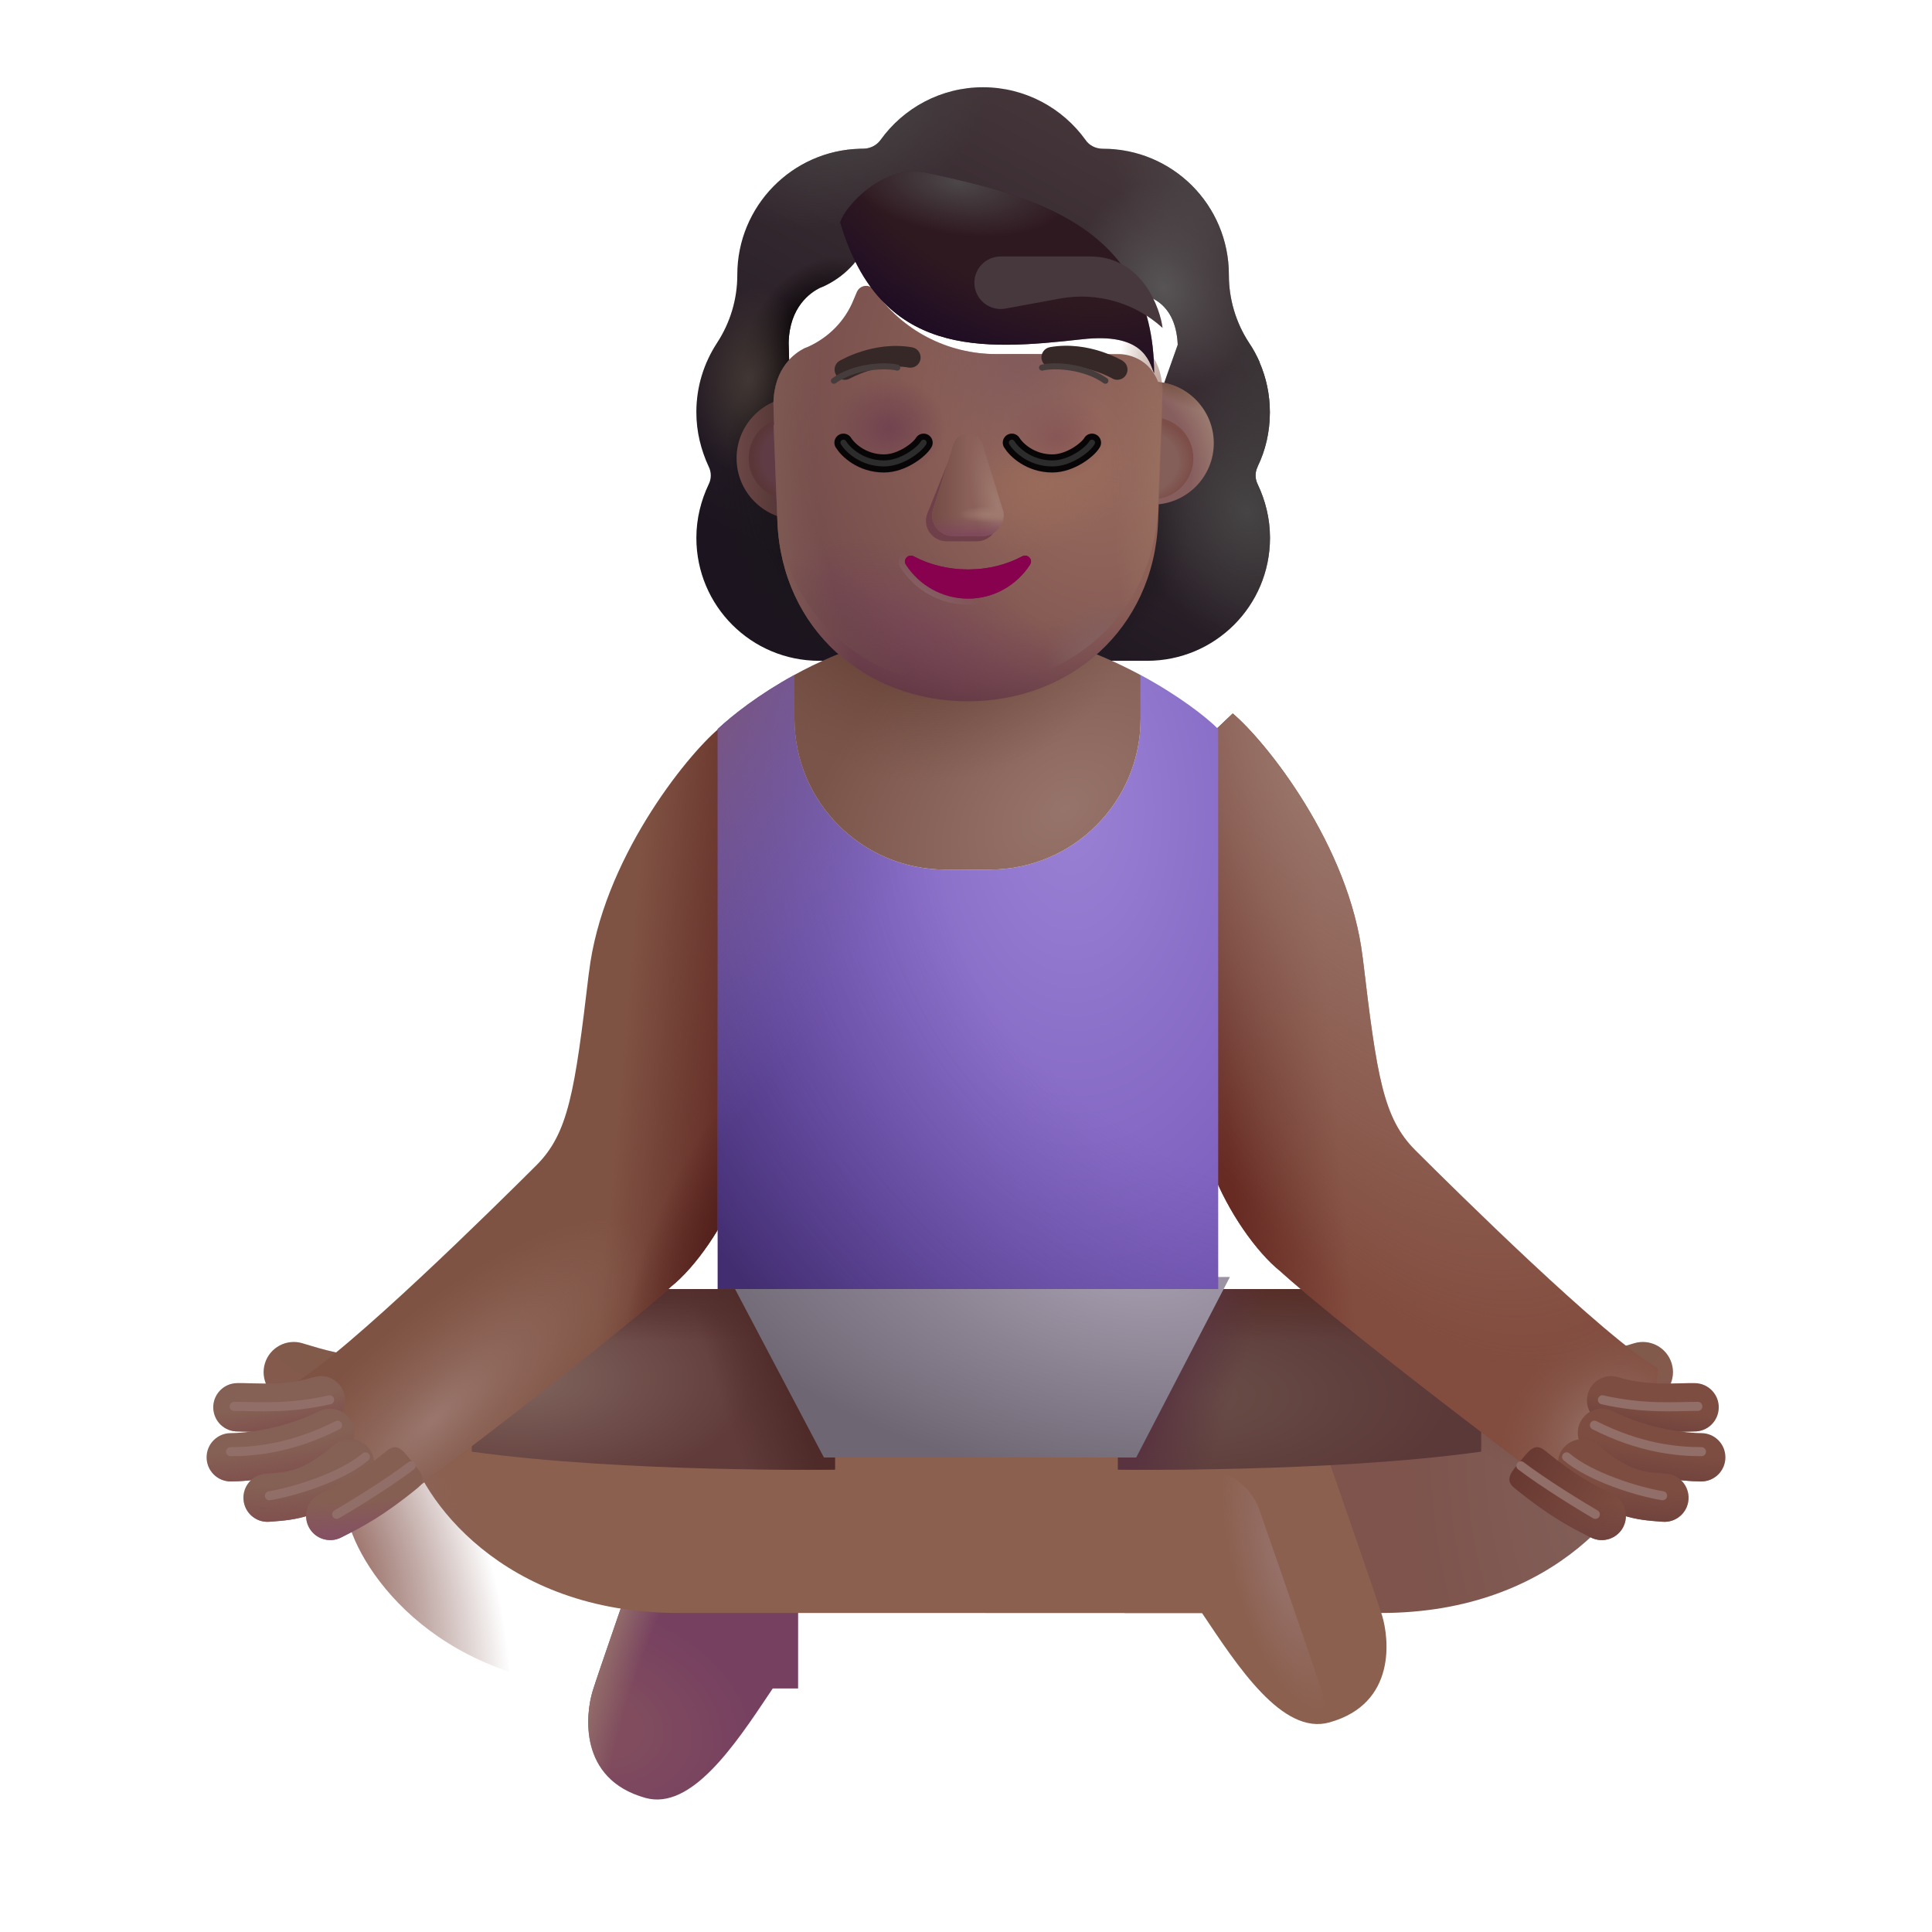 <svg fill="none" height="32" viewBox="0 0 32 32" width="32" xmlns="http://www.w3.org/2000/svg" xmlns:xlink="http://www.w3.org/1999/xlink"><filter id="a" color-interpolation-filters="sRGB" filterUnits="userSpaceOnUse" height="10.25" width="9.75" x="11.283" y="1.445"><feFlood flood-opacity="0" result="BackgroundImageFix"/><feBlend in="SourceGraphic" in2="BackgroundImageFix" mode="normal" result="shape"/><feColorMatrix in="SourceAlpha" result="hardAlpha" type="matrix" values="0 0 0 0 0 0 0 0 0 0 0 0 0 0 0 0 0 0 127 0"/><feOffset dx=".25" dy="-.75"/><feGaussianBlur stdDeviation=".75"/><feComposite in2="hardAlpha" k2="-1" k3="1" operator="arithmetic"/><feColorMatrix type="matrix" values="0 0 0 0 0.122 0 0 0 0 0.071 0 0 0 0 0.165 0 0 0 1 0"/><feBlend in2="shape" mode="normal" result="effect1_innerShadow_3987_23989"/></filter><filter id="b" color-interpolation-filters="sRGB" filterUnits="userSpaceOnUse" height="6.156" width="9.729" x="17.627" y="21.809"><feFlood flood-opacity="0" result="BackgroundImageFix"/><feBlend in="SourceGraphic" in2="BackgroundImageFix" mode="normal" result="shape"/><feColorMatrix in="SourceAlpha" result="hardAlpha" type="matrix" values="0 0 0 0 0 0 0 0 0 0 0 0 0 0 0 0 0 0 127 0"/><feOffset dx="1" dy="-1"/><feGaussianBlur stdDeviation=".75"/><feComposite in2="hardAlpha" k2="-1" k3="1" operator="arithmetic"/><feColorMatrix type="matrix" values="0 0 0 0 0.478 0 0 0 0 0.282 0 0 0 0 0.314 0 0 0 1 0"/><feBlend in2="shape" mode="normal" result="effect1_innerShadow_3987_23989"/><feColorMatrix in="SourceAlpha" result="hardAlpha" type="matrix" values="0 0 0 0 0 0 0 0 0 0 0 0 0 0 0 0 0 0 127 0"/><feOffset dy="-.25"/><feGaussianBlur stdDeviation=".375"/><feComposite in2="hardAlpha" k2="-1" k3="1" operator="arithmetic"/><feColorMatrix type="matrix" values="0 0 0 0 0.478 0 0 0 0 0.263 0 0 0 0 0.42 0 0 0 1 0"/><feBlend in2="effect1_innerShadow_3987_23989" mode="normal" result="effect2_innerShadow_3987_23989"/></filter><filter id="c" color-interpolation-filters="sRGB" filterUnits="userSpaceOnUse" height="7.995" width="17.213" x="5.751" y="21.809"><feFlood flood-opacity="0" result="BackgroundImageFix"/><feBlend in="SourceGraphic" in2="BackgroundImageFix" mode="normal" result="shape"/><feColorMatrix in="SourceAlpha" result="hardAlpha" type="matrix" values="0 0 0 0 0 0 0 0 0 0 0 0 0 0 0 0 0 0 127 0"/><feOffset dx="1" dy="-1"/><feGaussianBlur stdDeviation=".75"/><feComposite in2="hardAlpha" k2="-1" k3="1" operator="arithmetic"/><feColorMatrix type="matrix" values="0 0 0 0 0.502 0 0 0 0 0.271 0 0 0 0 0.408 0 0 0 1 0"/><feBlend in2="shape" mode="normal" result="effect1_innerShadow_3987_23989"/><feColorMatrix in="SourceAlpha" result="hardAlpha" type="matrix" values="0 0 0 0 0 0 0 0 0 0 0 0 0 0 0 0 0 0 127 0"/><feOffset dy="-.25"/><feGaussianBlur stdDeviation=".375"/><feComposite in2="hardAlpha" k2="-1" k3="1" operator="arithmetic"/><feColorMatrix type="matrix" values="0 0 0 0 0.514 0 0 0 0 0.282 0 0 0 0 0.443 0 0 0 1 0"/><feBlend in2="effect1_innerShadow_3987_23989" mode="normal" result="effect2_innerShadow_3987_23989"/></filter><filter id="d" color-interpolation-filters="sRGB" filterUnits="userSpaceOnUse" height="12.797" width="7.621" x="19.836" y="11.817"><feFlood flood-opacity="0" result="BackgroundImageFix"/><feBlend in="SourceGraphic" in2="BackgroundImageFix" mode="normal" result="shape"/><feColorMatrix in="SourceAlpha" result="hardAlpha" type="matrix" values="0 0 0 0 0 0 0 0 0 0 0 0 0 0 0 0 0 0 127 0"/><feOffset dx=".25" dy="-.25"/><feGaussianBlur stdDeviation=".5"/><feComposite in2="hardAlpha" k2="-1" k3="1" operator="arithmetic"/><feColorMatrix type="matrix" values="0 0 0 0 0.365 0 0 0 0 0.188 0 0 0 0 0.165 0 0 0 1 0"/><feBlend in2="shape" mode="normal" result="effect1_innerShadow_3987_23989"/></filter><filter id="e" color-interpolation-filters="sRGB" filterUnits="userSpaceOnUse" height="3.19" width="8.502" x="11.869" y="21.151"><feFlood flood-opacity="0" result="BackgroundImageFix"/><feBlend in="SourceGraphic" in2="BackgroundImageFix" mode="normal" result="shape"/><feColorMatrix in="SourceAlpha" result="hardAlpha" type="matrix" values="0 0 0 0 0 0 0 0 0 0 0 0 0 0 0 0 0 0 127 0"/><feOffset dx=".2" dy="-.2"/><feGaussianBlur stdDeviation=".5"/><feComposite in2="hardAlpha" k2="-1" k3="1" operator="arithmetic"/><feColorMatrix type="matrix" values="0 0 0 0 0.263 0 0 0 0 0.247 0 0 0 0 0.263 0 0 0 1 0"/><feBlend in2="shape" mode="normal" result="effect1_innerShadow_3987_23989"/></filter><filter id="f" color-interpolation-filters="sRGB" filterUnits="userSpaceOnUse" height="1.255" width="1.684" x="5.351" y="24.053"><feFlood flood-opacity="0" result="BackgroundImageFix"/><feBlend in="SourceGraphic" in2="BackgroundImageFix" mode="normal" result="shape"/><feGaussianBlur result="effect1_foregroundBlur_3987_23989" stdDeviation=".075"/></filter><filter id="g" color-interpolation-filters="sRGB" filterUnits="userSpaceOnUse" height="1.255" width="1.684" x="24.965" y="24.053"><feFlood flood-opacity="0" result="BackgroundImageFix"/><feBlend in="SourceGraphic" in2="BackgroundImageFix" mode="normal" result="shape"/><feGaussianBlur result="effect1_foregroundBlur_3987_23989" stdDeviation=".075"/></filter><filter id="h" color-interpolation-filters="sRGB" filterUnits="userSpaceOnUse" height="1.095" width="2.04" x="4.237" y="23.905"><feFlood flood-opacity="0" result="BackgroundImageFix"/><feBlend in="SourceGraphic" in2="BackgroundImageFix" mode="normal" result="shape"/><feGaussianBlur result="effect1_foregroundBlur_3987_23989" stdDeviation=".075"/></filter><filter id="i" color-interpolation-filters="sRGB" filterUnits="userSpaceOnUse" height="1.095" width="2.04" x="25.723" y="23.905"><feFlood flood-opacity="0" result="BackgroundImageFix"/><feBlend in="SourceGraphic" in2="BackgroundImageFix" mode="normal" result="shape"/><feGaussianBlur result="effect1_foregroundBlur_3987_23989" stdDeviation=".075"/></filter><filter id="j" color-interpolation-filters="sRGB" filterUnits="userSpaceOnUse" height=".888" width="2.223" x="3.593" y="23.381"><feFlood flood-opacity="0" result="BackgroundImageFix"/><feBlend in="SourceGraphic" in2="BackgroundImageFix" mode="normal" result="shape"/><feGaussianBlur result="effect1_foregroundBlur_3987_23989" stdDeviation=".075"/></filter><filter id="k" color-interpolation-filters="sRGB" filterUnits="userSpaceOnUse" height=".888" width="2.223" x="26.184" y="23.381"><feFlood flood-opacity="0" result="BackgroundImageFix"/><feBlend in="SourceGraphic" in2="BackgroundImageFix" mode="normal" result="shape"/><feGaussianBlur result="effect1_foregroundBlur_3987_23989" stdDeviation=".075"/></filter><filter id="l" color-interpolation-filters="sRGB" filterUnits="userSpaceOnUse" height=".566" width="2.031" x="3.653" y="22.959"><feFlood flood-opacity="0" result="BackgroundImageFix"/><feBlend in="SourceGraphic" in2="BackgroundImageFix" mode="normal" result="shape"/><feGaussianBlur result="effect1_foregroundBlur_3987_23989" stdDeviation=".075"/></filter><filter id="m" color-interpolation-filters="sRGB" filterUnits="userSpaceOnUse" height=".566" width="2.031" x="26.317" y="22.959"><feFlood flood-opacity="0" result="BackgroundImageFix"/><feBlend in="SourceGraphic" in2="BackgroundImageFix" mode="normal" result="shape"/><feGaussianBlur result="effect1_foregroundBlur_3987_23989" stdDeviation=".075"/></filter><filter id="n" color-interpolation-filters="sRGB" filterUnits="userSpaceOnUse" height="2.036" width="2.186" x="12.05" y="6.572"><feFlood flood-opacity="0" result="BackgroundImageFix"/><feBlend in="SourceGraphic" in2="BackgroundImageFix" mode="normal" result="shape"/><feColorMatrix in="SourceAlpha" result="hardAlpha" type="matrix" values="0 0 0 0 0 0 0 0 0 0 0 0 0 0 0 0 0 0 127 0"/><feOffset dx=".15"/><feGaussianBlur stdDeviation=".25"/><feComposite in2="hardAlpha" k2="-1" k3="1" operator="arithmetic"/><feColorMatrix type="matrix" values="0 0 0 0 0.51 0 0 0 0 0.376 0 0 0 0 0.349 0 0 0 1 0"/><feBlend in2="shape" mode="normal" result="effect1_innerShadow_3987_23989"/></filter><filter id="o" color-interpolation-filters="sRGB" filterUnits="userSpaceOnUse" height="2.286" width="2.036" x="18.068" y="6.322"><feFlood flood-opacity="0" result="BackgroundImageFix"/><feBlend in="SourceGraphic" in2="BackgroundImageFix" mode="normal" result="shape"/><feColorMatrix in="SourceAlpha" result="hardAlpha" type="matrix" values="0 0 0 0 0 0 0 0 0 0 0 0 0 0 0 0 0 0 127 0"/><feOffset dy="-.25"/><feGaussianBlur stdDeviation=".25"/><feComposite in2="hardAlpha" k2="-1" k3="1" operator="arithmetic"/><feColorMatrix type="matrix" values="0 0 0 0 0.431 0 0 0 0 0.243 0 0 0 0 0.282 0 0 0 1 0"/><feBlend in2="shape" mode="normal" result="effect1_innerShadow_3987_23989"/></filter><filter id="p" color-interpolation-filters="sRGB" filterUnits="userSpaceOnUse" height="2.359" width="2.359" x="17.907" y="6.41"><feFlood flood-opacity="0" result="BackgroundImageFix"/><feBlend in="SourceGraphic" in2="BackgroundImageFix" mode="normal" result="shape"/><feGaussianBlur result="effect1_foregroundBlur_3987_23989" stdDeviation=".25"/></filter><filter id="q" color-interpolation-filters="sRGB" filterUnits="userSpaceOnUse" height="1.859" width="1.859" x="12.151" y="6.66"><feFlood flood-opacity="0" result="BackgroundImageFix"/><feBlend in="SourceGraphic" in2="BackgroundImageFix" mode="normal" result="shape"/><feGaussianBlur result="effect1_foregroundBlur_3987_23989" stdDeviation=".125"/></filter><filter id="r" color-interpolation-filters="sRGB" filterUnits="userSpaceOnUse" height="7.13" width="6.446" x="12.809" y="4.486"><feFlood flood-opacity="0" result="BackgroundImageFix"/><feBlend in="SourceGraphic" in2="BackgroundImageFix" mode="normal" result="shape"/><feColorMatrix in="SourceAlpha" result="hardAlpha" type="matrix" values="0 0 0 0 0 0 0 0 0 0 0 0 0 0 0 0 0 0 127 0"/><feOffset dy=".25"/><feGaussianBlur stdDeviation=".175"/><feComposite in2="hardAlpha" k2="-1" k3="1" operator="arithmetic"/><feColorMatrix type="matrix" values="0 0 0 0 0.408 0 0 0 0 0.224 0 0 0 0 0.251 0 0 0 1 0"/><feBlend in2="shape" mode="normal" result="effect1_innerShadow_3987_23989"/></filter><filter id="s" color-interpolation-filters="sRGB" filterUnits="userSpaceOnUse" height="2.696" width="2.188" x="14.836" y="6.77"><feFlood flood-opacity="0" result="BackgroundImageFix"/><feBlend in="SourceGraphic" in2="BackgroundImageFix" mode="normal" result="shape"/><feGaussianBlur result="effect1_foregroundBlur_3987_23989" stdDeviation=".25"/></filter><filter id="t" color-interpolation-filters="sRGB" filterUnits="userSpaceOnUse" height="1.996" width="1.488" x="15.289" y="7.033"><feFlood flood-opacity="0" result="BackgroundImageFix"/><feBlend in="SourceGraphic" in2="BackgroundImageFix" mode="normal" result="shape"/><feGaussianBlur result="effect1_foregroundBlur_3987_23989" stdDeviation=".075"/></filter><filter id="u" color-interpolation-filters="sRGB" filterUnits="userSpaceOnUse" height="1.112" width="2.489" x="14.788" y="9.002"><feFlood flood-opacity="0" result="BackgroundImageFix"/><feBlend in="SourceGraphic" in2="BackgroundImageFix" mode="normal" result="shape"/><feGaussianBlur result="effect1_foregroundBlur_3987_23989" stdDeviation=".05"/></filter><filter id="v" color-interpolation-filters="sRGB" filterUnits="userSpaceOnUse" height=".764" width="1.625" x="13.623" y="5.727"><feFlood flood-opacity="0" result="BackgroundImageFix"/><feBlend in="SourceGraphic" in2="BackgroundImageFix" mode="normal" result="shape"/><feColorMatrix in="SourceAlpha" result="hardAlpha" type="matrix" values="0 0 0 0 0 0 0 0 0 0 0 0 0 0 0 0 0 0 127 0"/><feOffset dx=".2" dy="-.2"/><feGaussianBlur stdDeviation=".15"/><feComposite in2="hardAlpha" k2="-1" k3="1" operator="arithmetic"/><feColorMatrix type="matrix" values="0 0 0 0 0.165 0 0 0 0 0.09 0 0 0 0 0.11 0 0 0 1 0"/><feBlend in2="shape" mode="normal" result="effect1_innerShadow_3987_23989"/></filter><filter id="w" color-interpolation-filters="sRGB" filterUnits="userSpaceOnUse" height=".764" width="1.625" x="17.05" y="5.727"><feFlood flood-opacity="0" result="BackgroundImageFix"/><feBlend in="SourceGraphic" in2="BackgroundImageFix" mode="normal" result="shape"/><feColorMatrix in="SourceAlpha" result="hardAlpha" type="matrix" values="0 0 0 0 0 0 0 0 0 0 0 0 0 0 0 0 0 0 127 0"/><feOffset dx=".2" dy="-.2"/><feGaussianBlur stdDeviation=".15"/><feComposite in2="hardAlpha" k2="-1" k3="1" operator="arithmetic"/><feColorMatrix type="matrix" values="0 0 0 0 0.165 0 0 0 0 0.09 0 0 0 0 0.11 0 0 0 1 0"/><feBlend in2="shape" mode="normal" result="effect1_innerShadow_3987_23989"/></filter><filter id="x" color-interpolation-filters="sRGB" filterUnits="userSpaceOnUse" height=".539" width="1.351" x="17.109" y="5.918"><feFlood flood-opacity="0" result="BackgroundImageFix"/><feBlend in="SourceGraphic" in2="BackgroundImageFix" mode="normal" result="shape"/><feGaussianBlur result="effect1_foregroundBlur_3987_23989" stdDeviation=".05"/></filter><filter id="y" color-interpolation-filters="sRGB" filterUnits="userSpaceOnUse" height=".539" width="1.351" x="13.661" y="5.918"><feFlood flood-opacity="0" result="BackgroundImageFix"/><feBlend in="SourceGraphic" in2="BackgroundImageFix" mode="normal" result="shape"/><feGaussianBlur result="effect1_foregroundBlur_3987_23989" stdDeviation=".05"/></filter><filter id="z" color-interpolation-filters="sRGB" filterUnits="userSpaceOnUse" height="3.741" width="5.698" x="13.916" y="2.439"><feFlood flood-opacity="0" result="BackgroundImageFix"/><feBlend in="SourceGraphic" in2="BackgroundImageFix" mode="normal" result="shape"/><feColorMatrix in="SourceAlpha" result="hardAlpha" type="matrix" values="0 0 0 0 0 0 0 0 0 0 0 0 0 0 0 0 0 0 127 0"/><feOffset dx="-.3" dy=".2"/><feGaussianBlur stdDeviation=".4"/><feComposite in2="hardAlpha" k2="-1" k3="1" operator="arithmetic"/><feColorMatrix type="matrix" values="0 0 0 0 0.345 0 0 0 0 0.329 0 0 0 0 0.333 0 0 0 1 0"/><feBlend in2="shape" mode="normal" result="effect1_innerShadow_3987_23989"/><feGaussianBlur result="effect2_foregroundBlur_3987_23989" stdDeviation=".1"/></filter><filter id="A" color-interpolation-filters="sRGB" filterUnits="userSpaceOnUse" height="1.984" width="3.917" x="15.739" y="3.848"><feFlood flood-opacity="0" result="BackgroundImageFix"/><feBlend in="SourceGraphic" in2="BackgroundImageFix" mode="normal" result="shape"/><feGaussianBlur result="effect1_foregroundBlur_3987_23989" stdDeviation=".2"/></filter><filter id="B" color-interpolation-filters="sRGB" filterUnits="userSpaceOnUse" height=".644" width="1.628" x="13.82" y="7.182"><feFlood flood-opacity="0" result="BackgroundImageFix"/><feBlend in="SourceGraphic" in2="BackgroundImageFix" mode="normal" result="shape"/><feGaussianBlur result="effect1_foregroundBlur_3987_23989" stdDeviation=".05"/></filter><filter id="C" color-interpolation-filters="sRGB" filterUnits="userSpaceOnUse" height=".644" width="1.628" x="16.609" y="7.182"><feFlood flood-opacity="0" result="BackgroundImageFix"/><feBlend in="SourceGraphic" in2="BackgroundImageFix" mode="normal" result="shape"/><feGaussianBlur result="effect1_foregroundBlur_3987_23989" stdDeviation=".05"/></filter><linearGradient id="D" gradientUnits="userSpaceOnUse" x1="19.002" x2="14.697" y1="3.192" y2="11.165"><stop offset="0" stop-color="#45363a"/><stop offset="1" stop-color="#1c151f"/></linearGradient><radialGradient id="E" cx="0" cy="0" gradientTransform="matrix(-.382 2.884 -3.603 -.477 15.842 9.172)" gradientUnits="userSpaceOnUse" r="1"><stop offset=".591" stop-color="#171418"/><stop offset="1" stop-color="#171418" stop-opacity="0"/></radialGradient><radialGradient id="F" cx="0" cy="0" gradientTransform="matrix(-1.824 1.23 -1.616 -2.396 14.061 9.341)" gradientUnits="userSpaceOnUse" r="1"><stop offset=".258" stop-color="#181518"/><stop offset="1" stop-color="#181518" stop-opacity="0"/></radialGradient><radialGradient id="G" cx="0" cy="0" gradientTransform="matrix(-.827 1.081 -.83 -.635 12.969 7.73)" gradientUnits="userSpaceOnUse" r="1"><stop offset=".334" stop-color="#040101"/><stop offset="1" stop-color="#040101" stop-opacity="0"/></radialGradient><radialGradient id="H" cx="0" cy="0" gradientTransform="matrix(-.816 1.336 -.941 -.575 13.255 6.447)" gradientUnits="userSpaceOnUse" r="1"><stop offset=".321" stop-color="#040002"/><stop offset="1" stop-color="#040002" stop-opacity="0"/></radialGradient><radialGradient id="I" cx="0" cy="0" gradientTransform="matrix(.869 1.654 -2.296 1.207 13.806 2.492)" gradientUnits="userSpaceOnUse" r="1"><stop offset="0" stop-color="#474445"/><stop offset="1" stop-color="#474445" stop-opacity="0"/></radialGradient><radialGradient id="J" cx="0" cy="0" gradientTransform="matrix(-.912 .912 -1.274 -1.274 19.722 3.807)" gradientUnits="userSpaceOnUse" r="1"><stop offset="0" stop-color="#4a4446"/><stop offset="1" stop-color="#4a4446" stop-opacity="0"/></radialGradient><radialGradient id="K" cx="0" cy="0" gradientTransform="matrix(-1.166 .339 -.708 -2.432 20.783 7.051)" gradientUnits="userSpaceOnUse" r="1"><stop offset="0" stop-color="#3b3638"/><stop offset="1" stop-color="#3b3638" stop-opacity="0"/></radialGradient><radialGradient id="L" cx="0" cy="0" gradientTransform="matrix(-1.781 .445 -.567 -2.269 20.401 9.214)" gradientUnits="userSpaceOnUse" r="1"><stop offset="0" stop-color="#464444"/><stop offset="1" stop-color="#464444" stop-opacity="0"/></radialGradient><radialGradient id="M" cx="0" cy="0" gradientTransform="matrix(-.572 -1.676 1.326 -.453 19.026 5.512)" gradientUnits="userSpaceOnUse" r="1"><stop offset="0" stop-color="#575455"/><stop offset="1" stop-color="#575455" stop-opacity="0"/></radialGradient><radialGradient id="N" cx="0" cy="0" gradientTransform="matrix(.951 .1 -.162 1.541 12.148 7.028)" gradientUnits="userSpaceOnUse" r="1"><stop offset="0" stop-color="#413733"/><stop offset="1" stop-color="#413733" stop-opacity="0"/></radialGradient><linearGradient id="O"><stop offset="0" stop-color="#825a4a"/><stop offset="1" stop-color="#835a4d"/></linearGradient><radialGradient id="P" cx="0" cy="0" gradientTransform="matrix(-.234 .672 -1.356 -.473 5.24 22.481)" gradientUnits="userSpaceOnUse" r="1" xlink:href="#O"/><radialGradient id="Q" cx="0" cy="0" gradientTransform="matrix(.234 .672 -1.356 .473 26.835 22.481)" gradientUnits="userSpaceOnUse" r="1" xlink:href="#O"/><radialGradient id="R" cx="0" cy="0" gradientTransform="matrix(-4.104 0 0 -6.946 26.355 25.216)" gradientUnits="userSpaceOnUse" r="1"><stop offset=".289" stop-color="#815e58"/><stop offset="1" stop-color="#7e544c"/></radialGradient><radialGradient id="S" cx="0" cy="0" gradientTransform="matrix(.762 1.547 -1.634 .805 24.533 23.841)" gradientUnits="userSpaceOnUse" r="1"><stop offset="0" stop-color="#5c322e"/><stop offset="1" stop-color="#714a44" stop-opacity="0"/></radialGradient><radialGradient id="T" cx="0" cy="0" gradientTransform="matrix(2.594 .719 -.525 1.894 9.876 28.559)" gradientUnits="userSpaceOnUse" r="1"><stop offset=".27" stop-color="#804c5e"/><stop offset="1" stop-color="#764060"/></radialGradient><radialGradient id="U" cx="0" cy="0" gradientTransform="matrix(-2.406 -.594 1.507 -6.107 12.06 29.2)" gradientUnits="userSpaceOnUse" r="1"><stop offset=".753" stop-color="#926c6a" stop-opacity="0"/><stop offset="1" stop-color="#926c6a"/></radialGradient><radialGradient id="V" cx="0" cy="0" gradientTransform="matrix(-.875 .219 -.609 -2.436 21.294 25.892)" gradientUnits="userSpaceOnUse" r="1"><stop offset="0" stop-color="#98736d"/><stop offset="1" stop-color="#98736d" stop-opacity="0"/></radialGradient><radialGradient id="W" cx="0" cy="0" gradientTransform="matrix(2.313 -.771 1.763 5.291 5.576 25.767)" gradientUnits="userSpaceOnUse" r="1"><stop offset=".146" stop-color="#9f776f"/><stop offset="1" stop-color="#875f5a" stop-opacity="0"/></radialGradient><radialGradient id="X" cx="0" cy="0" gradientTransform="matrix(4.5 0 0 1.906 19.533 23.122)" gradientUnits="userSpaceOnUse" r="1"><stop offset="0" stop-color="#6a4e48"/><stop offset="1" stop-color="#5b3938"/></radialGradient><linearGradient id="Y" gradientUnits="userSpaceOnUse" x1="21.525" x2="21.525" y1="21.06" y2="22.216"><stop offset="0" stop-color="#552b23"/><stop offset="1" stop-color="#552b23" stop-opacity="0"/></linearGradient><linearGradient id="Z" gradientUnits="userSpaceOnUse" x1="18.658" x2="19.892" y1="24.344" y2="24.747"><stop offset=".106" stop-color="#593440"/><stop offset="1" stop-color="#593440" stop-opacity="0"/></linearGradient><radialGradient id="aa" cx="0" cy="0" gradientTransform="matrix(3.875 0 0 1.913 8.607 22.848)" gradientUnits="userSpaceOnUse" r="1"><stop offset="0" stop-color="#80645d"/><stop offset="1" stop-color="#603b3a"/></radialGradient><linearGradient id="ab" gradientUnits="userSpaceOnUse" x1="10.822" x2="10.822" y1="21.06" y2="22.216"><stop offset="0" stop-color="#4e2b29"/><stop offset="1" stop-color="#4e2b29" stop-opacity="0"/></linearGradient><linearGradient id="ac" gradientUnits="userSpaceOnUse" x1="13.689" x2="12.455" y1="24.344" y2="24.747"><stop offset=".106" stop-color="#4e2b29"/><stop offset="1" stop-color="#4e2b29" stop-opacity="0"/></linearGradient><linearGradient id="ad" gradientUnits="userSpaceOnUse" x1="12.24" x2="10.033" y1="20.665" y2="20.474"><stop offset=".184" stop-color="#652e27"/><stop offset="1" stop-color="#652e27" stop-opacity="0"/></linearGradient><radialGradient id="ae" cx="0" cy="0" gradientTransform="matrix(3.449 -3.12 1.058 1.17 7.158 23.523)" gradientUnits="userSpaceOnUse" r="1"><stop offset="0" stop-color="#9a766d"/><stop offset="1" stop-color="#8e6757" stop-opacity="0"/></radialGradient><radialGradient id="af" cx="0" cy="0" gradientTransform="matrix(-1.613 3.094 -1.042 -.543 12.24 20.028)" gradientUnits="userSpaceOnUse" r="1"><stop offset="0" stop-color="#4f1d19"/><stop offset="1" stop-color="#4f1d19" stop-opacity="0"/></radialGradient><linearGradient id="ag" gradientUnits="userSpaceOnUse" x1="19.835" x2="22.042" y1="20.665" y2="20.474"><stop offset=".184" stop-color="#672b23"/><stop offset="1" stop-color="#672b23" stop-opacity="0"/></linearGradient><radialGradient id="ah" cx="0" cy="0" gradientTransform="matrix(-1.344 -1.031 1.318 -1.717 26.326 24.028)" gradientUnits="userSpaceOnUse" r="1"><stop offset=".03" stop-color="#9a756c"/><stop offset="1" stop-color="#83574a" stop-opacity="0"/></radialGradient><radialGradient id="ai" cx="0" cy="0" gradientTransform="matrix(4.855 9.531 -4.367 2.225 21.47 13.122)" gradientUnits="userSpaceOnUse" r="1"><stop offset="0" stop-color="#9a766b"/><stop offset="1" stop-color="#9a766b" stop-opacity="0"/></radialGradient><radialGradient id="aj" cx="0" cy="0" gradientTransform="matrix(-.688 4.031 -8.396 -1.432 18.439 21.122)" gradientUnits="userSpaceOnUse" r="1"><stop offset=".126" stop-color="#9f96a7"/><stop offset=".925" stop-color="#6e6773"/></radialGradient><radialGradient id="ak" cx="0" cy="0" gradientTransform="matrix(.486 10.5 -6.226 .288 17.689 13.31)" gradientUnits="userSpaceOnUse" r="1"><stop offset=".056" stop-color="#987fd3"/><stop offset="1" stop-color="#7455b7"/></radialGradient><radialGradient id="al" cx="0" cy="0" gradientTransform="matrix(-8.082 6.344 -8.073 -10.285 20.177 14.56)" gradientUnits="userSpaceOnUse" r="1"><stop offset=".407" stop-color="#644e9f" stop-opacity="0"/><stop offset="1" stop-color="#422d70"/></radialGradient><radialGradient id="am" cx="0" cy="0" gradientTransform="matrix(3.75 2.063 -5.629 10.234 11.627 11.841)" gradientUnits="userSpaceOnUse" r="1"><stop offset=".074" stop-color="#785684"/><stop offset="1" stop-color="#735ea4" stop-opacity="0"/></radialGradient><linearGradient id="an"><stop offset=".346" stop-color="#80504e" stop-opacity="0"/><stop offset=".958" stop-color="#80504e"/></linearGradient><radialGradient id="ao" cx="0" cy="0" gradientTransform="matrix(.113 .642 -3.964 .699 4.509 23.075)" gradientUnits="userSpaceOnUse" r="1" xlink:href="#an"/><linearGradient id="ap"><stop offset=".401" stop-color="#6f423d" stop-opacity="0"/><stop offset="1" stop-color="#6f423d"/></linearGradient><radialGradient id="aq" cx="0" cy="0" gradientTransform="matrix(-.113 .642 -3.964 -.699 27.491 23.075)" gradientUnits="userSpaceOnUse" r="1" xlink:href="#ap"/><radialGradient id="ar" cx="0" cy="0" gradientTransform="matrix(.127 .837 -4.475 .678 4.517 23.7)" gradientUnits="userSpaceOnUse" r="1" xlink:href="#an"/><radialGradient id="as" cx="0" cy="0" gradientTransform="matrix(-.127 .837 -4.475 -.678 27.483 23.7)" gradientUnits="userSpaceOnUse" r="1" xlink:href="#ap"/><radialGradient id="at" cx="0" cy="0" gradientTransform="matrix(.112 .951 -3.995 .471 5.001 24.254)" gradientUnits="userSpaceOnUse" r="1" xlink:href="#an"/><radialGradient id="au" cx="0" cy="0" gradientTransform="matrix(-.112 .951 -3.995 -.471 26.999 24.254)" gradientUnits="userSpaceOnUse" r="1" xlink:href="#ap"/><radialGradient id="av" cx="0" cy="0" gradientTransform="matrix(.1 1.069 -3.582 .336 5.935 24.439)" gradientUnits="userSpaceOnUse" r="1"><stop offset=".403" stop-color="#844e66" stop-opacity="0"/><stop offset="1" stop-color="#844e66"/></radialGradient><linearGradient id="aw" gradientUnits="userSpaceOnUse" x1="26.794" x2="24.919" y1="25.174" y2="24.08"><stop offset="0" stop-color="#7d4d41"/><stop offset="1" stop-color="#65362f"/></linearGradient><radialGradient id="ax" cx="0" cy="0" gradientTransform="matrix(-.1 1.069 -3.582 -.336 26.065 24.439)" gradientUnits="userSpaceOnUse" r="1" xlink:href="#ap"/><radialGradient id="ay" cx="0" cy="0" gradientTransform="matrix(-2.156 -2.75 3.935 -3.085 17.627 13.403)" gradientUnits="userSpaceOnUse" r="1"><stop offset="0" stop-color="#97746b"/><stop offset="1" stop-color="#7b5449"/></radialGradient><radialGradient id="az" cx="0" cy="0" gradientTransform="matrix(-.937 3.375 -3.806 -1.057 15.019 9.424)" gradientUnits="userSpaceOnUse" r="1"><stop offset=".284" stop-color="#613b31"/><stop offset="1" stop-color="#704e43" stop-opacity="0"/></radialGradient><linearGradient id="aA" gradientUnits="userSpaceOnUse" x1="12.083" x2="12.867" y1="7.645" y2="7.645"><stop offset="0" stop-color="#6a4745"/><stop offset="1" stop-color="#533335"/></linearGradient><radialGradient id="aB" cx="0" cy="0" gradientTransform="matrix(1.574 -.716 .874 1.922 18.587 7.868)" gradientUnits="userSpaceOnUse" r="1"><stop offset=".64" stop-color="#875e5e"/><stop offset=".944" stop-color="#9d7e72"/></radialGradient><radialGradient id="aC" cx="0" cy="0" gradientTransform="matrix(.832 .467 -.132 .235 19.239 6.526)" gradientUnits="userSpaceOnUse" r="1"><stop offset="0" stop-color="#755041"/><stop offset="1" stop-color="#755041" stop-opacity="0"/></radialGradient><radialGradient id="aD" cx="0" cy="0" gradientTransform="matrix(.955 -.071 .056 .747 18.811 7.661)" gradientUnits="userSpaceOnUse" r="1"><stop offset=".719" stop-color="#7d4d48" stop-opacity="0"/><stop offset="1" stop-color="#7d4d48"/></radialGradient><radialGradient id="aE" cx="0" cy="0" gradientTransform="matrix(-.668 0 0 -.668 13.122 7.59)" gradientUnits="userSpaceOnUse" r="1"><stop offset=".722" stop-color="#5a3638" stop-opacity="0"/><stop offset="1" stop-color="#5a3638"/></radialGradient><radialGradient id="aF" cx="0" cy="0" gradientTransform="matrix(-4.114 1.897 -2.539 -5.506 17.841 7.25)" gradientUnits="userSpaceOnUse" r="1"><stop offset="0" stop-color="#996b5e"/><stop offset="1" stop-color="#764e4c"/></radialGradient><radialGradient id="aG" cx="0" cy="0" gradientTransform="matrix(-1.379 .607 -.423 -.96 17.279 7.79)" gradientUnits="userSpaceOnUse" r="1"><stop offset="0" stop-color="#986b5a"/><stop offset="1" stop-color="#986b5a" stop-opacity="0"/></radialGradient><radialGradient id="aH" cx="0" cy="0" gradientTransform="matrix(.815 -2.485 3.153 1.035 14.665 11.366)" gradientUnits="userSpaceOnUse" r="1"><stop offset="0" stop-color="#743f5a"/><stop offset="1" stop-color="#743f5a" stop-opacity="0"/></radialGradient><radialGradient id="aI" cx="0" cy="0" gradientTransform="matrix(-.813 4.664 -5.83 -1.016 16.679 6.986)" gradientUnits="userSpaceOnUse" r="1"><stop offset=".637" stop-color="#794958" stop-opacity="0"/><stop offset="1" stop-color="#5f363f"/></radialGradient><radialGradient id="aJ" cx="0" cy="0" gradientTransform="matrix(-4.368 .857 -1.476 -7.521 17.177 8.345)" gradientUnits="userSpaceOnUse" r="1"><stop offset=".795" stop-color="#805c54" stop-opacity="0"/><stop offset="1" stop-color="#805c54"/></radialGradient><radialGradient id="aK" cx="0" cy="0" gradientTransform="matrix(0 -.728 .893 0 17.488 6.985)" gradientUnits="userSpaceOnUse" r="1"><stop offset="0" stop-color="#875555"/><stop offset="1" stop-color="#875555" stop-opacity="0"/></radialGradient><radialGradient id="aL" cx="0" cy="0" gradientTransform="matrix(0 -.83 .952 0 14.719 6.84)" gradientUnits="userSpaceOnUse" r="1"><stop offset="0" stop-color="#714350"/><stop offset="1" stop-color="#714350" stop-opacity="0"/></radialGradient><radialGradient id="aM" cx="0" cy="0" gradientTransform="matrix(-.55 2.041 -1.633 -.44 16.907 5.52)" gradientUnits="userSpaceOnUse" r="1"><stop offset="0" stop-color="#815a5b"/><stop offset="1" stop-color="#815a5b" stop-opacity="0"/></radialGradient><radialGradient id="aN" cx="0" cy="0" gradientTransform="matrix(-.813 0 0 -4.077 19.256 7.926)" gradientUnits="userSpaceOnUse" r="1"><stop offset="0" stop-color="#986f60"/><stop offset="1" stop-color="#986f60" stop-opacity="0"/></radialGradient><radialGradient id="aO" cx="0" cy="0" gradientTransform="matrix(-.504 -.82 .872 -.536 18.332 10.884)" gradientUnits="userSpaceOnUse" r="1"><stop offset="0" stop-color="#836462"/><stop offset="1" stop-color="#836462" stop-opacity="0"/></radialGradient><radialGradient id="aP" cx="0" cy="0" gradientTransform="matrix(1.107 -.988 1.174 1.314 13.479 10.874)" gradientUnits="userSpaceOnUse" r="1"><stop offset="0" stop-color="#6e494b"/><stop offset="1" stop-color="#6e494b" stop-opacity="0"/></radialGradient><radialGradient id="aQ" cx="0" cy="0" gradientTransform="matrix(-.288 -1.293 .398 -.089 16.529 8.386)" gradientUnits="userSpaceOnUse" r="1"><stop offset=".017" stop-color="#a07a6f"/><stop offset="1" stop-color="#a07a6f" stop-opacity="0"/></radialGradient><linearGradient id="aR" gradientUnits="userSpaceOnUse" x1="15.439" x2="16.033" y1="8.432" y2="8.432"><stop offset="0" stop-color="#744c45"/><stop offset="1" stop-color="#744c45" stop-opacity="0"/></linearGradient><linearGradient id="aS" gradientUnits="userSpaceOnUse" x1="16.033" x2="16.033" y1="8.937" y2="8.551"><stop offset="0" stop-color="#7c455c"/><stop offset="1" stop-color="#7c455c" stop-opacity="0"/></linearGradient><radialGradient id="aT" cx="0" cy="0" gradientTransform="matrix(-.493 0 0 -.138 16.377 8.52)" gradientUnits="userSpaceOnUse" r="1"><stop offset="0" stop-color="#a07a6f"/><stop offset="1" stop-color="#a07a6f" stop-opacity="0"/></radialGradient><linearGradient id="aU" gradientUnits="userSpaceOnUse" x1="15.359" x2="15.65" y1="9.829" y2="9.378"><stop offset="0" stop-color="#865e63"/><stop offset=".663" stop-color="#865e63" stop-opacity="0"/></linearGradient><radialGradient id="aV" cx="0" cy="0" gradientTransform="matrix(-1.336 2.778 -4.542 -2.184 17.241 2.577)" gradientUnits="userSpaceOnUse" r="1"><stop offset=".639" stop-color="#1f0d24" stop-opacity="0"/><stop offset="1" stop-color="#1f0d24"/></radialGradient><radialGradient id="aW" cx="0" cy="0" gradientTransform="matrix(-.133 .865 -1.861 -.286 16.165 2.811)" gradientUnits="userSpaceOnUse" r="1"><stop offset="0" stop-color="#4c4749"/><stop offset="1" stop-color="#4c4749" stop-opacity="0"/></radialGradient><g clip-rule="evenodd" fill-rule="evenodd" filter="url(#a)"><path d="m20.578 8.482c.135-.275.205-.583.205-.903 0-.296-.061-.573-.17-.826h.003c-.051-.114-.108-.223-.178-.325l-.001-.002c-.218-.333-.333-.723-.333-1.12v-.006c0-1.152-.935-2.087-2.087-2.087-.115 0-.224-.051-.288-.147-.378-.525-.999-.871-1.696-.871-.698 0-1.319.346-1.696.871-.064.09-.173.147-.288.147-.018 0-.036 0-.054.001-1.127.029-2.033.952-2.033 2.086v.006c0 .397-.115.787-.333 1.12l-.001.002c-.217.332-.344.722-.344 1.15 0 .326.077.627.205.903.045.09.045.198 0 .288-.128.269-.205.57-.205.89 0 1.127.909 2.036 2.036 2.036h5.429c1.127 0 2.036-.909 2.036-2.036 0-.32-.077-.621-.205-.89-.045-.09-.045-.198 0-.288zm-7.755-1.69h-.008l.758 1.49c.078 1.773.77 0 2.46 0 1.69 0 2.427 1.973 2.505.2l.719-2.022c-.034-.787-.605-.843-.719-.843h-2.037c-.804 0-1.563-.394-2.017-1.058-.078-.11-.24-.09-.292.032l-.052.123c-.143.355-.415.626-.752.781-.01.003-.021.008-.032.013-.011.005-.023.01-.032.013-.149.077-.499.31-.512.91l.006.194z" fill="url(#D)"/><path d="m20.578 8.482c.135-.275.205-.583.205-.903 0-.296-.061-.573-.17-.826h.003c-.051-.114-.108-.223-.178-.325l-.001-.002c-.218-.333-.333-.723-.333-1.12v-.006c0-1.152-.935-2.087-2.087-2.087-.115 0-.224-.051-.288-.147-.378-.525-.999-.871-1.696-.871-.698 0-1.319.346-1.696.871-.064.09-.173.147-.288.147-.018 0-.036 0-.054.001-1.127.029-2.033.952-2.033 2.086v.006c0 .397-.115.787-.333 1.12l-.001.002c-.217.332-.344.722-.344 1.15 0 .326.077.627.205.903.045.09.045.198 0 .288-.128.269-.205.57-.205.89 0 1.127.909 2.036 2.036 2.036h5.429c1.127 0 2.036-.909 2.036-2.036 0-.32-.077-.621-.205-.89-.045-.09-.045-.198 0-.288zm-7.755-1.69h-.008l.758 1.49c.078 1.773.77 0 2.46 0 1.69 0 2.427 1.973 2.505.2l.719-2.022c-.034-.787-.605-.843-.719-.843h-2.037c-.804 0-1.563-.394-2.017-1.058-.078-.11-.24-.09-.292.032l-.052.123c-.143.355-.415.626-.752.781-.01.003-.021.008-.032.013-.011.005-.023.01-.032.013-.149.077-.499.31-.512.91l.006.194z" fill="url(#E)"/><path d="m20.578 8.482c.135-.275.205-.583.205-.903 0-.296-.061-.573-.17-.826h.003c-.051-.114-.108-.223-.178-.325l-.001-.002c-.218-.333-.333-.723-.333-1.12v-.006c0-1.152-.935-2.087-2.087-2.087-.115 0-.224-.051-.288-.147-.378-.525-.999-.871-1.696-.871-.698 0-1.319.346-1.696.871-.064.09-.173.147-.288.147-.018 0-.036 0-.054.001-1.127.029-2.033.952-2.033 2.086v.006c0 .397-.115.787-.333 1.12l-.001.002c-.217.332-.344.722-.344 1.15 0 .326.077.627.205.903.045.09.045.198 0 .288-.128.269-.205.57-.205.89 0 1.127.909 2.036 2.036 2.036h5.429c1.127 0 2.036-.909 2.036-2.036 0-.32-.077-.621-.205-.89-.045-.09-.045-.198 0-.288zm-7.755-1.69h-.008l.758 1.49c.078 1.773.77 0 2.46 0 1.69 0 2.427 1.973 2.505.2l.719-2.022c-.034-.787-.605-.843-.719-.843h-2.037c-.804 0-1.563-.394-2.017-1.058-.078-.11-.24-.09-.292.032l-.052.123c-.143.355-.415.626-.752.781-.01.003-.021.008-.032.013-.011.005-.023.01-.032.013-.149.077-.499.31-.512.91l.006.194z" fill="url(#F)"/><path d="m20.578 8.482c.135-.275.205-.583.205-.903 0-.296-.061-.573-.17-.826h.003c-.051-.114-.108-.223-.178-.325l-.001-.002c-.218-.333-.333-.723-.333-1.12v-.006c0-1.152-.935-2.087-2.087-2.087-.115 0-.224-.051-.288-.147-.378-.525-.999-.871-1.696-.871-.698 0-1.319.346-1.696.871-.064.09-.173.147-.288.147-.018 0-.036 0-.054.001-1.127.029-2.033.952-2.033 2.086v.006c0 .397-.115.787-.333 1.12l-.001.002c-.217.332-.344.722-.344 1.15 0 .326.077.627.205.903.045.09.045.198 0 .288-.128.269-.205.57-.205.89 0 1.127.909 2.036 2.036 2.036h5.429c1.127 0 2.036-.909 2.036-2.036 0-.32-.077-.621-.205-.89-.045-.09-.045-.198 0-.288zm-7.755-1.69h-.008l.758 1.49c.078 1.773.77 0 2.46 0 1.69 0 2.427 1.973 2.505.2l.719-2.022c-.034-.787-.605-.843-.719-.843h-2.037c-.804 0-1.563-.394-2.017-1.058-.078-.11-.24-.09-.292.032l-.052.123c-.143.355-.415.626-.752.781-.01.003-.021.008-.032.013-.011.005-.023.01-.032.013-.149.077-.499.31-.512.91l.006.194z" fill="url(#G)"/><path d="m20.578 8.482c.135-.275.205-.583.205-.903 0-.296-.061-.573-.17-.826h.003c-.051-.114-.108-.223-.178-.325l-.001-.002c-.218-.333-.333-.723-.333-1.12v-.006c0-1.152-.935-2.087-2.087-2.087-.115 0-.224-.051-.288-.147-.378-.525-.999-.871-1.696-.871-.698 0-1.319.346-1.696.871-.064.09-.173.147-.288.147-.018 0-.036 0-.054.001-1.127.029-2.033.952-2.033 2.086v.006c0 .397-.115.787-.333 1.12l-.001.002c-.217.332-.344.722-.344 1.15 0 .326.077.627.205.903.045.09.045.198 0 .288-.128.269-.205.57-.205.89 0 1.127.909 2.036 2.036 2.036h5.429c1.127 0 2.036-.909 2.036-2.036 0-.32-.077-.621-.205-.89-.045-.09-.045-.198 0-.288zm-7.755-1.69h-.008l.758 1.49c.078 1.773.77 0 2.46 0 1.69 0 2.427 1.973 2.505.2l.719-2.022c-.034-.787-.605-.843-.719-.843h-2.037c-.804 0-1.563-.394-2.017-1.058-.078-.11-.24-.09-.292.032l-.052.123c-.143.355-.415.626-.752.781-.01.003-.021.008-.032.013-.011.005-.023.01-.032.013-.149.077-.499.31-.512.91l.006.194z" fill="url(#H)"/><path d="m20.578 8.482c.135-.275.205-.583.205-.903 0-.296-.061-.573-.17-.826h.003c-.051-.114-.108-.223-.178-.325l-.001-.002c-.218-.333-.333-.723-.333-1.12v-.006c0-1.152-.935-2.087-2.087-2.087-.115 0-.224-.051-.288-.147-.378-.525-.999-.871-1.696-.871-.698 0-1.319.346-1.696.871-.064.09-.173.147-.288.147-.018 0-.036 0-.054.001-1.127.029-2.033.952-2.033 2.086v.006c0 .397-.115.787-.333 1.12l-.001.002c-.217.332-.344.722-.344 1.15 0 .326.077.627.205.903.045.09.045.198 0 .288-.128.269-.205.57-.205.89 0 1.127.909 2.036 2.036 2.036h5.429c1.127 0 2.036-.909 2.036-2.036 0-.32-.077-.621-.205-.89-.045-.09-.045-.198 0-.288zm-7.755-1.69h-.008l.758 1.49c.078 1.773.77 0 2.46 0 1.69 0 2.427 1.973 2.505.2l.719-2.022c-.034-.787-.605-.843-.719-.843h-2.037c-.804 0-1.563-.394-2.017-1.058-.078-.11-.24-.09-.292.032l-.052.123c-.143.355-.415.626-.752.781-.01.003-.021.008-.032.013-.011.005-.023.01-.032.013-.149.077-.499.31-.512.91l.006.194z" fill="url(#I)"/><path d="m20.578 8.482c.135-.275.205-.583.205-.903 0-.296-.061-.573-.17-.826h.003c-.051-.114-.108-.223-.178-.325l-.001-.002c-.218-.333-.333-.723-.333-1.12v-.006c0-1.152-.935-2.087-2.087-2.087-.115 0-.224-.051-.288-.147-.378-.525-.999-.871-1.696-.871-.698 0-1.319.346-1.696.871-.064.09-.173.147-.288.147-.018 0-.036 0-.054.001-1.127.029-2.033.952-2.033 2.086v.006c0 .397-.115.787-.333 1.12l-.001.002c-.217.332-.344.722-.344 1.15 0 .326.077.627.205.903.045.09.045.198 0 .288-.128.269-.205.57-.205.89 0 1.127.909 2.036 2.036 2.036h5.429c1.127 0 2.036-.909 2.036-2.036 0-.32-.077-.621-.205-.89-.045-.09-.045-.198 0-.288zm-7.755-1.69h-.008l.758 1.49c.078 1.773.77 0 2.46 0 1.69 0 2.427 1.973 2.505.2l.719-2.022c-.034-.787-.605-.843-.719-.843h-2.037c-.804 0-1.563-.394-2.017-1.058-.078-.11-.24-.09-.292.032l-.052.123c-.143.355-.415.626-.752.781-.01.003-.021.008-.032.013-.011.005-.023.01-.032.013-.149.077-.499.31-.512.91l.006.194z" fill="url(#J)"/><path d="m20.578 8.482c.135-.275.205-.583.205-.903 0-.296-.061-.573-.17-.826h.003c-.051-.114-.108-.223-.178-.325l-.001-.002c-.218-.333-.333-.723-.333-1.12v-.006c0-1.152-.935-2.087-2.087-2.087-.115 0-.224-.051-.288-.147-.378-.525-.999-.871-1.696-.871-.698 0-1.319.346-1.696.871-.064.09-.173.147-.288.147-.018 0-.036 0-.054.001-1.127.029-2.033.952-2.033 2.086v.006c0 .397-.115.787-.333 1.12l-.001.002c-.217.332-.344.722-.344 1.15 0 .326.077.627.205.903.045.09.045.198 0 .288-.128.269-.205.57-.205.89 0 1.127.909 2.036 2.036 2.036h5.429c1.127 0 2.036-.909 2.036-2.036 0-.32-.077-.621-.205-.89-.045-.09-.045-.198 0-.288zm-7.755-1.69h-.008l.758 1.49c.078 1.773.77 0 2.46 0 1.69 0 2.427 1.973 2.505.2l.719-2.022c-.034-.787-.605-.843-.719-.843h-2.037c-.804 0-1.563-.394-2.017-1.058-.078-.11-.24-.09-.292.032l-.052.123c-.143.355-.415.626-.752.781-.01.003-.021.008-.032.013-.011.005-.023.01-.032.013-.149.077-.499.31-.512.91l.006.194z" fill="url(#K)"/><path d="m20.578 8.482c.135-.275.205-.583.205-.903 0-.296-.061-.573-.17-.826h.003c-.051-.114-.108-.223-.178-.325l-.001-.002c-.218-.333-.333-.723-.333-1.12v-.006c0-1.152-.935-2.087-2.087-2.087-.115 0-.224-.051-.288-.147-.378-.525-.999-.871-1.696-.871-.698 0-1.319.346-1.696.871-.064.09-.173.147-.288.147-.018 0-.036 0-.054.001-1.127.029-2.033.952-2.033 2.086v.006c0 .397-.115.787-.333 1.12l-.001.002c-.217.332-.344.722-.344 1.15 0 .326.077.627.205.903.045.09.045.198 0 .288-.128.269-.205.57-.205.89 0 1.127.909 2.036 2.036 2.036h5.429c1.127 0 2.036-.909 2.036-2.036 0-.32-.077-.621-.205-.89-.045-.09-.045-.198 0-.288zm-7.755-1.69h-.008l.758 1.49c.078 1.773.77 0 2.46 0 1.69 0 2.427 1.973 2.505.2l.719-2.022c-.034-.787-.605-.843-.719-.843h-2.037c-.804 0-1.563-.394-2.017-1.058-.078-.11-.24-.09-.292.032l-.052.123c-.143.355-.415.626-.752.781-.01.003-.021.008-.032.013-.011.005-.023.01-.032.013-.149.077-.499.31-.512.91l.006.194z" fill="url(#L)"/><path d="m20.578 8.482c.135-.275.205-.583.205-.903 0-.296-.061-.573-.17-.826h.003c-.051-.114-.108-.223-.178-.325l-.001-.002c-.218-.333-.333-.723-.333-1.12v-.006c0-1.152-.935-2.087-2.087-2.087-.115 0-.224-.051-.288-.147-.378-.525-.999-.871-1.696-.871-.698 0-1.319.346-1.696.871-.064.09-.173.147-.288.147-.018 0-.036 0-.054.001-1.127.029-2.033.952-2.033 2.086v.006c0 .397-.115.787-.333 1.12l-.001.002c-.217.332-.344.722-.344 1.15 0 .326.077.627.205.903.045.09.045.198 0 .288-.128.269-.205.57-.205.89 0 1.127.909 2.036 2.036 2.036h5.429c1.127 0 2.036-.909 2.036-2.036 0-.32-.077-.621-.205-.89-.045-.09-.045-.198 0-.288zm-7.755-1.69h-.008l.758 1.49c.078 1.773.77 0 2.46 0 1.69 0 2.427 1.973 2.505.2l.719-2.022c-.034-.787-.605-.843-.719-.843h-2.037c-.804 0-1.563-.394-2.017-1.058-.078-.11-.24-.09-.292.032l-.052.123c-.143.355-.415.626-.752.781-.01.003-.021.008-.032.013-.011.005-.023.01-.032.013-.149.077-.499.31-.512.91l.006.194z" fill="url(#M)"/><path d="m20.578 8.482c.135-.275.205-.583.205-.903 0-.296-.061-.573-.17-.826h.003c-.051-.114-.108-.223-.178-.325l-.001-.002c-.218-.333-.333-.723-.333-1.12v-.006c0-1.152-.935-2.087-2.087-2.087-.115 0-.224-.051-.288-.147-.378-.525-.999-.871-1.696-.871-.698 0-1.319.346-1.696.871-.064.09-.173.147-.288.147-.018 0-.036 0-.054.001-1.127.029-2.033.952-2.033 2.086v.006c0 .397-.115.787-.333 1.12l-.001.002c-.217.332-.344.722-.344 1.15 0 .326.077.627.205.903.045.09.045.198 0 .288-.128.269-.205.57-.205.89 0 1.127.909 2.036 2.036 2.036h5.429c1.127 0 2.036-.909 2.036-2.036 0-.32-.077-.621-.205-.89-.045-.09-.045-.198 0-.288zm-7.755-1.69h-.008l.758 1.49c.078 1.773.77 0 2.46 0 1.69 0 2.427 1.973 2.505.2l.719-2.022c-.034-.787-.605-.843-.719-.843h-2.037c-.804 0-1.563-.394-2.017-1.058-.078-.11-.24-.09-.292.032l-.052.123c-.143.355-.415.626-.752.781-.01.003-.021.008-.032.013-.011.005-.023.01-.032.013-.149.077-.499.31-.512.91l.006.194z" fill="url(#N)"/></g><path clip-rule="evenodd" d="m6.76 22.985c0 .276-.224.5-.5.5-.632 0-1.257-.193-1.501-.268-.014-.004-.027-.009-.039-.012-.264-.081-.413-.36-.332-.624s.36-.413.624-.332c.009.003.019.006.029.009.246.075.743.228 1.219.228.276 0 .5.224.5.5z" fill="url(#P)" fill-rule="evenodd"/><path clip-rule="evenodd" d="m25.316 22.985c0 .276.224.5.5.5.632 0 1.257-.193 1.501-.268.014-.004.028-.009.039-.012.264-.081.413-.36.332-.624s-.36-.413-.624-.332c-.009.003-.019.006-.029.009-.246.075-.743.228-1.219.228-.276 0-.5.224-.5.5z" fill="url(#Q)" fill-rule="evenodd"/><g filter="url(#b)"><path d="m17.627 27.966h4.244c2.93 0 4.281-1.917 4.484-2.828l-2.531-2.328-3.619 1.422-2.578.109z" fill="url(#R)"/><path d="m17.627 27.966h4.244c2.93 0 4.281-1.917 4.484-2.828l-2.531-2.328-3.619 1.422-2.578.109z" fill="url(#S)"/></g><path d="m13.22 24.341h-1.429c-.425 0-.804.269-.944.67-.407 1.171-.96 2.764-1.032 3.002-.109.359-.25 1.453.875 1.766.757.21 1.48-.871 2.057-1.735.017-.026.035-.052.052-.078h.42z" fill="url(#T)"/><path d="m13.22 24.341h-1.429c-.425 0-.804.269-.944.67-.407 1.171-.96 2.764-1.032 3.002-.109.359-.25 1.453.875 1.766.757.21 1.48-.871 2.057-1.735.017-.026.035-.052.052-.078h.42z" fill="url(#U)"/><g filter="url(#c)"><path d="m10.236 27.966c-2.93 0-4.281-1.917-4.484-2.828l2.531-2.328 3.453 1.445 8.181.086c.425 0 .804.269.944.67.407 1.171.96 2.764 1.032 3.002.109.359.25 1.453-.875 1.766-.78.217-1.523-.938-2.109-1.812z" fill="#8b604f"/></g><path d="m10.236 27.966c-2.93 0-4.281-1.917-4.484-2.828l2.531-2.328 3.453 1.445 8.181.086c.425 0 .804.269.944.67.407 1.171.96 2.764 1.032 3.002.109.359.25 1.453-.875 1.766-.78.217-1.523-.938-2.109-1.812z" fill="url(#V)"/><path d="m10.236 27.966c-2.93 0-4.281-1.917-4.484-2.828l2.531-2.328 3.453 1.445 8.181.086c.425 0 .804.269.944.67.407 1.171.96 2.764 1.032 3.002.109.359.25 1.453-.875 1.766-.78.217-1.523-.938-2.109-1.812z" fill="url(#W)"/><path d="m18.517 21.351h6.016v2.693c-2.531.352-6.016.297-6.016.297z" fill="url(#X)"/><path d="m18.517 21.351h6.016v2.693c-2.531.352-6.016.297-6.016.297z" fill="url(#Y)"/><path d="m18.517 21.351h6.016v2.693c-2.531.352-6.016.297-6.016.297z" fill="url(#Z)"/><path d="m13.83 21.351h-6.016v2.693c2.531.352 6.016.297 6.016.297z" fill="url(#aa)"/><path d="m13.83 21.351h-6.016v2.693c2.531.352 6.016.297 6.016.297z" fill="url(#ab)"/><path d="m13.83 21.351h-6.016v2.693c2.531.352 6.016.297 6.016.297z" fill="url(#ac)"/><path d="m9.755 16.109c.22-1.858 1.605-3.58 2.152-4.041l.332.315v7.276c-.25.651-.719 1.329-1.125 1.652 0 0-.867.814-4.172 3.304-1.325-.184-2.095-1.094-2.074-1.703.875-.499 3.371-2.968 4.011-3.606.537-.535.64-1.215.875-3.196z" fill="#7f5344"/><path d="m9.755 16.109c.22-1.858 1.605-3.58 2.152-4.041l.332.315v7.276c-.25.651-.719 1.329-1.125 1.652 0 0-.867.814-4.172 3.304-1.325-.184-2.095-1.094-2.074-1.703.875-.499 3.371-2.968 4.011-3.606.537-.535.64-1.215.875-3.196z" fill="url(#ad)"/><path d="m9.755 16.109c.22-1.858 1.605-3.58 2.152-4.041l.332.315v7.276c-.25.651-.719 1.329-1.125 1.652 0 0-.867.814-4.172 3.304-1.325-.184-2.095-1.094-2.074-1.703.875-.499 3.371-2.968 4.011-3.606.537-.535.64-1.215.875-3.196z" fill="url(#ae)"/><path d="m9.755 16.109c.22-1.858 1.605-3.58 2.152-4.041l.332.315v7.276c-.25.651-.719 1.329-1.125 1.652 0 0-.867.814-4.172 3.304-1.325-.184-2.095-1.094-2.074-1.703.875-.499 3.371-2.968 4.011-3.606.537-.535.64-1.215.875-3.196z" fill="url(#af)"/><g filter="url(#d)"><path d="m22.32 16.109c-.22-1.858-1.605-3.58-2.152-4.041l-.332.315v7.276c.25.651.719 1.329 1.125 1.652 0 0 .867.814 4.172 3.304 1.325-.184 2.095-1.094 2.074-1.703-.875-.499-3.371-2.968-4.011-3.606-.537-.535-.64-1.215-.875-3.196z" fill="#824c3e"/><path d="m22.32 16.109c-.22-1.858-1.605-3.58-2.152-4.041l-.332.315v7.276c.25.651.719 1.329 1.125 1.652 0 0 .867.814 4.172 3.304 1.325-.184 2.095-1.094 2.074-1.703-.875-.499-3.371-2.968-4.011-3.606-.537-.535-.64-1.215-.875-3.196z" fill="url(#ag)"/><path d="m22.32 16.109c-.22-1.858-1.605-3.58-2.152-4.041l-.332.315v7.276c.25.651.719 1.329 1.125 1.652 0 0 .867.814 4.172 3.304 1.325-.184 2.095-1.094 2.074-1.703-.875-.499-3.371-2.968-4.011-3.606-.537-.535-.64-1.215-.875-3.196z" fill="url(#ah)"/><path d="m22.32 16.109c-.22-1.858-1.605-3.58-2.152-4.041l-.332.315v7.276c.25.651.719 1.329 1.125 1.652 0 0 .867.814 4.172 3.304 1.325-.184 2.095-1.094 2.074-1.703-.875-.499-3.371-2.968-4.011-3.606-.537-.535-.64-1.215-.875-3.196z" fill="url(#ai)"/></g><g filter="url(#e)"><path d="m13.447 24.341-1.578-2.99h8.302l-1.552 2.99z" fill="url(#aj)"/></g><path d="m18.892 11.181v.722c0 1.381-1.119 2.5-2.5 2.5h-.734c-1.381 0-2.5-1.119-2.5-2.5v-.724c-.58.317-1.019.662-1.27.896v9.275h8.289v-9.275c-.198-.2-.662-.56-1.285-.895z" fill="url(#ak)"/><path d="m18.892 11.181v.722c0 1.381-1.119 2.5-2.5 2.5h-.734c-1.381 0-2.5-1.119-2.5-2.5v-.724c-.58.317-1.019.662-1.27.896v9.275h8.289v-9.275c-.198-.2-.662-.56-1.285-.895z" fill="url(#al)"/><path d="m18.892 11.181v.722c0 1.381-1.119 2.5-2.5 2.5h-.734c-1.381 0-2.5-1.119-2.5-2.5v-.724c-.58.317-1.019.662-1.27.896v9.275h8.289v-9.275c-.198-.2-.662-.56-1.285-.895z" fill="url(#am)"/><g clip-rule="evenodd" fill-rule="evenodd"><path d="m5.697 23.075c.065.211-.054.435-.265.5-.536.164-1.099.146-1.367.137-.054-.002-.097-.003-.124-.003-.221.005-.404-.17-.409-.391-.005-.221.17-.404.391-.409.068-.002.145 0.0.23.003.286.007.656.017 1.045-.102.211-.065.435.054.5.265z" fill="#856054"/><path d="m5.697 23.075c.065.211-.054.435-.265.5-.536.164-1.099.146-1.367.137-.054-.002-.097-.003-.124-.003-.221.005-.404-.17-.409-.391-.005-.221.17-.404.391-.409.068-.002.145 0.0.23.003.286.007.656.017 1.045-.102.211-.065.435.054.5.265z" fill="url(#ao)"/><path d="m26.303 23.075c-.065.211.054.435.265.5.536.164 1.099.146 1.367.137.054-.002.097-.003.124-.003.221.005.404-.17.409-.391.005-.221-.17-.404-.391-.409-.068-.002-.145 0-.23.003-.286.007-.656.017-1.045-.102-.211-.065-.435.054-.499.265z" fill="#7d4d41"/><path d="m26.303 23.075c-.065.211.054.435.265.5.536.164 1.099.146 1.367.137.054-.002.097-.003.124-.003.221.005.404-.17.409-.391.005-.221-.17-.404-.391-.409-.068-.002-.145 0-.23.003-.286.007-.656.017-1.045-.102-.211-.065-.435.054-.499.265z" fill="url(#aq)"/><path d="m5.825 23.553c.098.198.018.438-.18.536-.753.374-1.509.448-1.823.448-.221 0-.4-.179-.4-.4s.179-.4.4-.4c.226 0 .852-.059 1.466-.364.198-.098.438-.018.536.18z" fill="#856054"/><path d="m5.825 23.553c.098.198.018.438-.18.536-.753.374-1.509.448-1.823.448-.221 0-.4-.179-.4-.4s.179-.4.4-.4c.226 0 .852-.059 1.466-.364.198-.098.438-.018.536.18z" fill="url(#ar)"/><path d="m26.175 23.553c-.098.198-.018.438.18.536.753.374 1.509.448 1.823.448.221 0 .4-.179.4-.4s-.179-.4-.4-.4c-.226 0-.852-.059-1.466-.364-.198-.098-.438-.018-.536.18z" fill="#7d4d41"/><path d="m26.175 23.553c-.098.198-.018.438.18.536.753.374 1.509.448 1.823.448.221 0 .4-.179.4-.4s-.179-.4-.4-.4c-.226 0-.852-.059-1.466-.364-.198-.098-.438-.018-.536.18z" fill="url(#as)"/><path d="m6.099 23.975c.144.168.124.42-.044.564-.339.29-.628.456-.903.549-.254.086-.477.101-.655.114-.012.001-.025.002-.037.003-.22.016-.412-.15-.427-.37-.016-.22.15-.412.37-.427.006-0.0.012-.001.018-.001.19-.013.32-.023.474-.075.155-.052.357-.158.639-.399.168-.144.42-.124.564.044z" fill="#856054"/><path d="m6.099 23.975c.144.168.124.42-.044.564-.339.29-.628.456-.903.549-.254.086-.477.101-.655.114-.012.001-.025.002-.037.003-.22.016-.412-.15-.427-.37-.016-.22.15-.412.37-.427.006-0.0.012-.001.018-.001.19-.013.32-.023.474-.075.155-.052.357-.158.639-.399.168-.144.42-.124.564.044z" fill="url(#at)"/><path d="m25.901 23.975c-.144.168-.124.42.044.564.339.29.628.456.903.549.254.086.477.101.655.114.013.001.025.002.037.003.22.016.412-.15.427-.37.016-.22-.15-.412-.37-.427-.006-0-.012-.001-.018-.001-.19-.013-.321-.023-.474-.075-.155-.052-.357-.158-.639-.399-.168-.144-.42-.124-.564.044z" fill="#7d4d41"/><path d="m25.901 23.975c-.144.168-.124.42.044.564.339.29.628.456.903.549.254.086.477.101.655.114.013.001.025.002.037.003.22.016.412-.15.427-.37.016-.22-.15-.412-.37-.427-.006-0-.012-.001-.018-.001-.19-.013-.321-.023-.474-.075-.155-.052-.357-.158-.639-.399-.168-.144-.42-.124-.564.044z" fill="url(#au)"/><path d="m6.818 24.2c.14.171.272.304.101.444-.566.464-.934.651-1.193.783-.025.013-.049.025-.073.037-.196.101-.438.024-.539-.172s-.024-.438.172-.539c.024-.012.049-.025.074-.038.243-.123.552-.28 1.051-.689.171-.14.266.004.406.175z" fill="#865f53"/><path d="m6.818 24.2c.14.171.272.304.101.444-.566.464-.934.651-1.193.783-.025.013-.049.025-.073.037-.196.101-.438.024-.539-.172s-.024-.438.172-.539c.024-.012.049-.025.074-.038.243-.123.552-.28 1.051-.689.171-.14.266.004.406.175z" fill="url(#av)"/><path d="m25.182 24.2c-.14.171-.272.304-.101.444.566.464.934.651 1.193.783.025.013.049.025.073.037.196.101.438.024.539-.172s.024-.438-.172-.539c-.024-.012-.049-.025-.074-.038-.243-.123-.552-.28-1.051-.689-.171-.14-.266.004-.406.175z" fill="url(#aw)"/><path d="m25.182 24.2c-.14.171-.272.304-.101.444.566.464.934.651 1.193.783.025.013.049.025.073.037.196.101.438.024.539-.172s.024-.438-.172-.539c-.024-.012-.049-.025-.074-.038-.243-.123-.552-.28-1.051-.689-.171-.14-.266.004-.406.175z" fill="url(#ax)"/></g><g filter="url(#f)"><path d="m5.576 25.083c.25-.146.847-.511 1.234-.805" stroke="#916e68" stroke-linecap="round" stroke-width=".15"/></g><g filter="url(#g)"><path d="m26.424 25.083c-.25-.146-.847-.511-1.234-.805" stroke="#916e68" stroke-linecap="round" stroke-width=".15"/></g><g filter="url(#h)"><path d="m4.462 24.774c.41-.066 1.203-.312 1.59-.644" stroke="#916e68" stroke-linecap="round" stroke-width=".15"/></g><g filter="url(#i)"><path d="m27.538 24.774c-.41-.066-1.203-.312-1.59-.644" stroke="#916e68" stroke-linecap="round" stroke-width=".15"/></g><g filter="url(#j)"><path d="m3.818 24.044c.398 0 1.016-.055 1.773-.438" stroke="#916e68" stroke-linecap="round" stroke-width=".15"/></g><g filter="url(#k)"><path d="m28.182 24.044c-.398 0-1.016-.055-1.773-.438" stroke="#916e68" stroke-linecap="round" stroke-width=".15"/></g><g filter="url(#l)"><path d="m3.878 23.294c.398 0 .893.047 1.581-.109" stroke="#916e68" stroke-linecap="round" stroke-width=".15"/></g><g filter="url(#m)"><path d="m28.122 23.294c-.399 0-.893.047-1.581-.109" stroke="#916e68" stroke-linecap="round" stroke-width=".15"/></g><path d="m18.892 11.181v.722c0 1.381-1.119 2.5-2.5 2.5h-.734c-1.381 0-2.5-1.119-2.5-2.5v-.724c.763-.417 1.77-.784 2.914-.784 1.05 0 2.055.375 2.82.786z" fill="url(#ay)"/><path d="m18.892 11.181v.722c0 1.381-1.119 2.5-2.5 2.5h-.734c-1.381 0-2.5-1.119-2.5-2.5v-.724c.763-.417 1.77-.784 2.914-.784 1.05 0 2.055.375 2.82.786z" fill="url(#az)"/><g filter="url(#n)"><path d="m13.068 8.608c.562 0 1.018-.456 1.018-1.018 0-.562-.456-1.018-1.018-1.018-.562 0-1.018.456-1.018 1.018 0 .562.456 1.018 1.018 1.018z" fill="url(#aA)"/></g><g filter="url(#o)"><path d="m19.086 8.608c.562 0 1.018-.456 1.018-1.018 0-.562-.456-1.018-1.018-1.018-.562 0-1.018.456-1.018 1.018 0 .562.456 1.018 1.018 1.018z" fill="url(#aB)"/><path d="m19.086 8.608c.562 0 1.018-.456 1.018-1.018 0-.562-.456-1.018-1.018-1.018-.562 0-1.018.456-1.018 1.018 0 .562.456 1.018 1.018 1.018z" fill="url(#aC)"/></g><g filter="url(#p)"><path d="m19.086 8.269c.375 0 .679-.304.679-.679 0-.375-.304-.679-.679-.679-.375 0-.679.304-.679.679 0 .375.304.679.679.679z" fill="#845f59"/><path d="m19.086 8.269c.375 0 .679-.304.679-.679 0-.375-.304-.679-.679-.679-.375 0-.679.304-.679.679 0 .375.304.679.679.679z" fill="url(#aD)"/></g><g filter="url(#q)"><path d="m13.08 8.269c.375 0 .679-.304.679-.679 0-.375-.304-.679-.679-.679-.375 0-.679.304-.679.679 0 .375.304.679.679.679z" fill="#5f3c45"/><path d="m13.08 8.269c.375 0 .679-.304.679-.679 0-.375-.304-.679-.679-.679-.375 0-.679.304-.679.679 0 .375.304.679.679.679z" fill="url(#aE)"/></g><g filter="url(#r)"><path d="m12.814 6.791h.008l-.006-.168-.006-.194c.013-.6.363-.833.512-.91.01-.003.021-.008.033-.013.011-.005.023-.01.032-.013.337-.155.61-.426.752-.781l.052-.123c.052-.123.214-.142.292-.032.454.665 1.213 1.058 2.017 1.058h2.037c.114 0 .684.055.719.843l-.075 1.944c-.078 1.773-1.462 2.963-3.152 2.963-1.69 0-3.074-1.19-3.152-2.963z" fill="url(#aF)"/><path d="m12.814 6.791h.008l-.006-.168-.006-.194c.013-.6.363-.833.512-.91.01-.003.021-.008.033-.013.011-.005.023-.01.032-.013.337-.155.61-.426.752-.781l.052-.123c.052-.123.214-.142.292-.032.454.665 1.213 1.058 2.017 1.058h2.037c.114 0 .684.055.719.843l-.075 1.944c-.078 1.773-1.462 2.963-3.152 2.963-1.69 0-3.074-1.19-3.152-2.963z" fill="url(#aG)"/><path d="m12.814 6.791h.008l-.006-.168-.006-.194c.013-.6.363-.833.512-.91.01-.003.021-.008.033-.013.011-.005.023-.01.032-.013.337-.155.61-.426.752-.781l.052-.123c.052-.123.214-.142.292-.032.454.665 1.213 1.058 2.017 1.058h2.037c.114 0 .684.055.719.843l-.075 1.944c-.078 1.773-1.462 2.963-3.152 2.963-1.69 0-3.074-1.19-3.152-2.963z" fill="url(#aH)"/><path d="m12.814 6.791h.008l-.006-.168-.006-.194c.013-.6.363-.833.512-.91.01-.003.021-.008.033-.013.011-.005.023-.01.032-.013.337-.155.61-.426.752-.781l.052-.123c.052-.123.214-.142.292-.032.454.665 1.213 1.058 2.017 1.058h2.037c.114 0 .684.055.719.843l-.075 1.944c-.078 1.773-1.462 2.963-3.152 2.963-1.69 0-3.074-1.19-3.152-2.963z" fill="url(#aI)"/><path d="m12.814 6.791h.008l-.006-.168-.006-.194c.013-.6.363-.833.512-.91.01-.003.021-.008.033-.013.011-.005.023-.01.032-.013.337-.155.61-.426.752-.781l.052-.123c.052-.123.214-.142.292-.032.454.665 1.213 1.058 2.017 1.058h2.037c.114 0 .684.055.719.843l-.075 1.944c-.078 1.773-1.462 2.963-3.152 2.963-1.69 0-3.074-1.19-3.152-2.963z" fill="url(#aJ)"/><path d="m12.814 6.791h.008l-.006-.168-.006-.194c.013-.6.363-.833.512-.91.01-.003.021-.008.033-.013.011-.005.023-.01.032-.013.337-.155.61-.426.752-.781l.052-.123c.052-.123.214-.142.292-.032.454.665 1.213 1.058 2.017 1.058h2.037c.114 0 .684.055.719.843l-.075 1.944c-.078 1.773-1.462 2.963-3.152 2.963-1.69 0-3.074-1.19-3.152-2.963z" fill="url(#aK)"/><path d="m12.814 6.791h.008l-.006-.168-.006-.194c.013-.6.363-.833.512-.91.01-.003.021-.008.033-.013.011-.005.023-.01.032-.013.337-.155.61-.426.752-.781l.052-.123c.052-.123.214-.142.292-.032.454.665 1.213 1.058 2.017 1.058h2.037c.114 0 .684.055.719.843l-.075 1.944c-.078 1.773-1.462 2.963-3.152 2.963-1.69 0-3.074-1.19-3.152-2.963z" fill="url(#aL)"/><path d="m12.814 6.791h.008l-.006-.168-.006-.194c.013-.6.363-.833.512-.91.01-.003.021-.008.033-.013.011-.005.023-.01.032-.013.337-.155.61-.426.752-.781l.052-.123c.052-.123.214-.142.292-.032.454.665 1.213 1.058 2.017 1.058h2.037c.114 0 .684.055.719.843l-.075 1.944c-.078 1.773-1.462 2.963-3.152 2.963-1.69 0-3.074-1.19-3.152-2.963z" fill="url(#aM)"/></g><path d="m12.814 6.791h.008l-.006-.168-.006-.194c.013-.6.363-.833.512-.91.01-.003.021-.008.033-.013.011-.005.023-.01.032-.013.337-.155.61-.426.752-.781l.052-.123c.052-.123.214-.142.292-.032.454.665 1.213 1.058 2.017 1.058h2.037c.114 0 .684.055.719.843l-.075 1.944c-.078 1.773-1.462 2.963-3.152 2.963-1.69 0-3.074-1.19-3.152-2.963z" fill="url(#aN)"/><path d="m12.814 6.791h.008l-.006-.168-.006-.194c.013-.6.363-.833.512-.91.01-.003.021-.008.033-.013.011-.005.023-.01.032-.013.337-.155.61-.426.752-.781l.052-.123c.052-.123.214-.142.292-.032.454.665 1.213 1.058 2.017 1.058h2.037c.114 0 .684.055.719.843l-.075 1.944c-.078 1.773-1.462 2.963-3.152 2.963-1.69 0-3.074-1.19-3.152-2.963z" fill="url(#aO)"/><path d="m12.814 6.791h.008l-.006-.168-.006-.194c.013-.6.363-.833.512-.91.01-.003.021-.008.033-.013.011-.005.023-.01.032-.013.337-.155.61-.426.752-.781l.052-.123c.052-.123.214-.142.292-.032.454.665 1.213 1.058 2.017 1.058h2.037c.114 0 .684.055.719.843l-.075 1.944c-.078 1.773-1.462 2.963-3.152 2.963-1.69 0-3.074-1.19-3.152-2.963z" fill="url(#aP)"/><g filter="url(#s)"><path d="m15.784 7.449-.432 1.075c-.069.221.096.442.329.442h.497c.233 0 .398-.225.329-.442l-.336-1.075c-.072-.238-.312-.238-.388 0z" fill="#70404a"/></g><g filter="url(#t)"><path d="m15.791 7.361-.336 1.075c-.069.221.096.442.329.442h.497c.233 0 .398-.225.329-.442l-.336-1.075c-.072-.238-.408-.238-.484 0z" fill="#8a6058"/><path d="m15.791 7.361-.336 1.075c-.069.221.096.442.329.442h.497c.233 0 .398-.225.329-.442l-.336-1.075c-.072-.238-.408-.238-.484 0z" fill="url(#aQ)"/><path d="m15.791 7.361-.336 1.075c-.069.221.096.442.329.442h.497c.233 0 .398-.225.329-.442l-.336-1.075c-.072-.238-.408-.238-.484 0z" fill="url(#aR)"/><path d="m15.791 7.361-.336 1.075c-.069.221.096.442.329.442h.497c.233 0 .398-.225.329-.442l-.336-1.075c-.072-.238-.408-.238-.484 0z" fill="url(#aS)"/><path d="m15.791 7.361-.336 1.075c-.069.221.096.442.329.442h.497c.233 0 .398-.225.329-.442l-.336-1.075c-.072-.238-.408-.238-.484 0z" fill="url(#aT)"/></g><g filter="url(#u)"><path d="m16.032 9.432c-.329 0-.639-.079-.899-.218-.089-.046-.184.056-.129.139.217.337.596.562 1.028.562s.81-.225 1.028-.562c.056-.086-.04-.185-.128-.139-.26.139-.567.218-.899.218z" fill="#88014f"/><path d="m16.032 9.432c-.329 0-.639-.079-.899-.218-.089-.046-.184.056-.129.139.217.337.596.562 1.028.562s.81-.225 1.028-.562c.056-.086-.04-.185-.128-.139-.26.139-.567.218-.899.218z" stroke="url(#aU)" stroke-width=".2"/></g><path d="m16.032 9.432c-.329 0-.639-.079-.899-.218-.089-.046-.184.056-.129.139.217.337.596.562 1.028.562s.81-.225 1.028-.562c.056-.086-.04-.185-.128-.139-.26.139-.567.218-.899.218z" fill="#88014f"/><g filter="url(#v)"><path d="m13.883 6.465-.003.002c-0.0 0-0.0 0-0.0 0-.08.048-.184.022-.233-.058-.048-.08-.022-.185.058-.233l0-0.0.001-0.0.002-.001.006-.003c.005-.003.012-.007.021-.011.017-.009.042-.022.073-.037.062-.03.151-.068.26-.102.215-.069.516-.126.84-.069.092.016.154.104.138.197-.016.092-.104.154-.197.138-.252-.045-.494-0-.678.058-.091.029-.166.061-.217.085-.025.012-.045.022-.058.029z" fill="#352827"/></g><g filter="url(#w)"><path clip-rule="evenodd" d="m18.393 6.176c0 0.0 0.0 0-.087.146l.087-.146c.08.048.106.152.058.233-.048.08-.152.106-.232.058 0-0-0-0-0-0l-.003-.002c-.003-.002-.007-.004-.014-.008-.013-.007-.032-.017-.058-.029-.051-.024-.126-.056-.217-.085-.184-.059-.426-.103-.678-.058-.092.016-.18-.045-.197-.138-.016-.092.045-.18.138-.197.325-.057.625 0.0.84.069.108.035.197.073.259.102.031.015.056.028.073.037.009.005.016.009.021.011l.006.003.002.001.001 0z" fill="#352827" fill-rule="evenodd"/></g><g filter="url(#x)"><path d="m17.259 6.089c.204-.05.711-.025 1.05.218" stroke="#473c3c" stroke-linecap="round" stroke-width=".1"/></g><g filter="url(#y)"><path d="m14.862 6.089c-.204-.05-.711-.025-1.05.218" stroke="#473c3c" stroke-linecap="round" stroke-width=".1"/></g><g filter="url(#z)"><path d="m15.65 2.662c-.717-.158-1.36.557-1.434.822.665 2.242 2.349 2.12 4.011 1.935.995-.111 1.103.343 1.188.562 0-2.488-2.115-2.955-3.746-3.315z" fill="#2f1920"/><path d="m15.65 2.662c-.717-.158-1.36.557-1.434.822.665 2.242 2.349 2.12 4.011 1.935.995-.111 1.103.343 1.188.562 0-2.488-2.115-2.955-3.746-3.315z" fill="url(#aV)"/><path d="m15.65 2.662c-.717-.158-1.36.557-1.434.822.665 2.242 2.349 2.12 4.011 1.935.995-.111 1.103.343 1.188.562 0-2.488-2.115-2.955-3.746-3.315z" fill="url(#aW)"/></g><g filter="url(#A)"><path d="m17.555 4.945-.902.166c-.267.049-.514-.156-.514-.428 0-.24.195-.435.435-.435h1.481c.876 0 1.166.883 1.201 1.184-.46-.419-1.089-.599-1.701-.487z" fill="#47383d"/></g><path d="m13.97 7.332c.07.115.303.344.672.344.297 0 .591-.229.656-.344" stroke="#070506" stroke-linecap="round" stroke-width=".3"/><g filter="url(#B)"><path d="m13.97 7.332c.07.115.303.344.672.344.297 0 .591-.229.656-.344" stroke="#2c2c2c" stroke-linecap="round" stroke-width=".1"/></g><path d="m16.759 7.332c.07.115.303.344.672.344.297 0 .591-.229.656-.344" stroke="#070506" stroke-linecap="round" stroke-width=".3"/><g filter="url(#C)"><path d="m16.759 7.332c.07.115.303.344.672.344.297 0 .591-.229.656-.344" stroke="#2c2c2c" stroke-linecap="round" stroke-width=".1"/></g></svg>